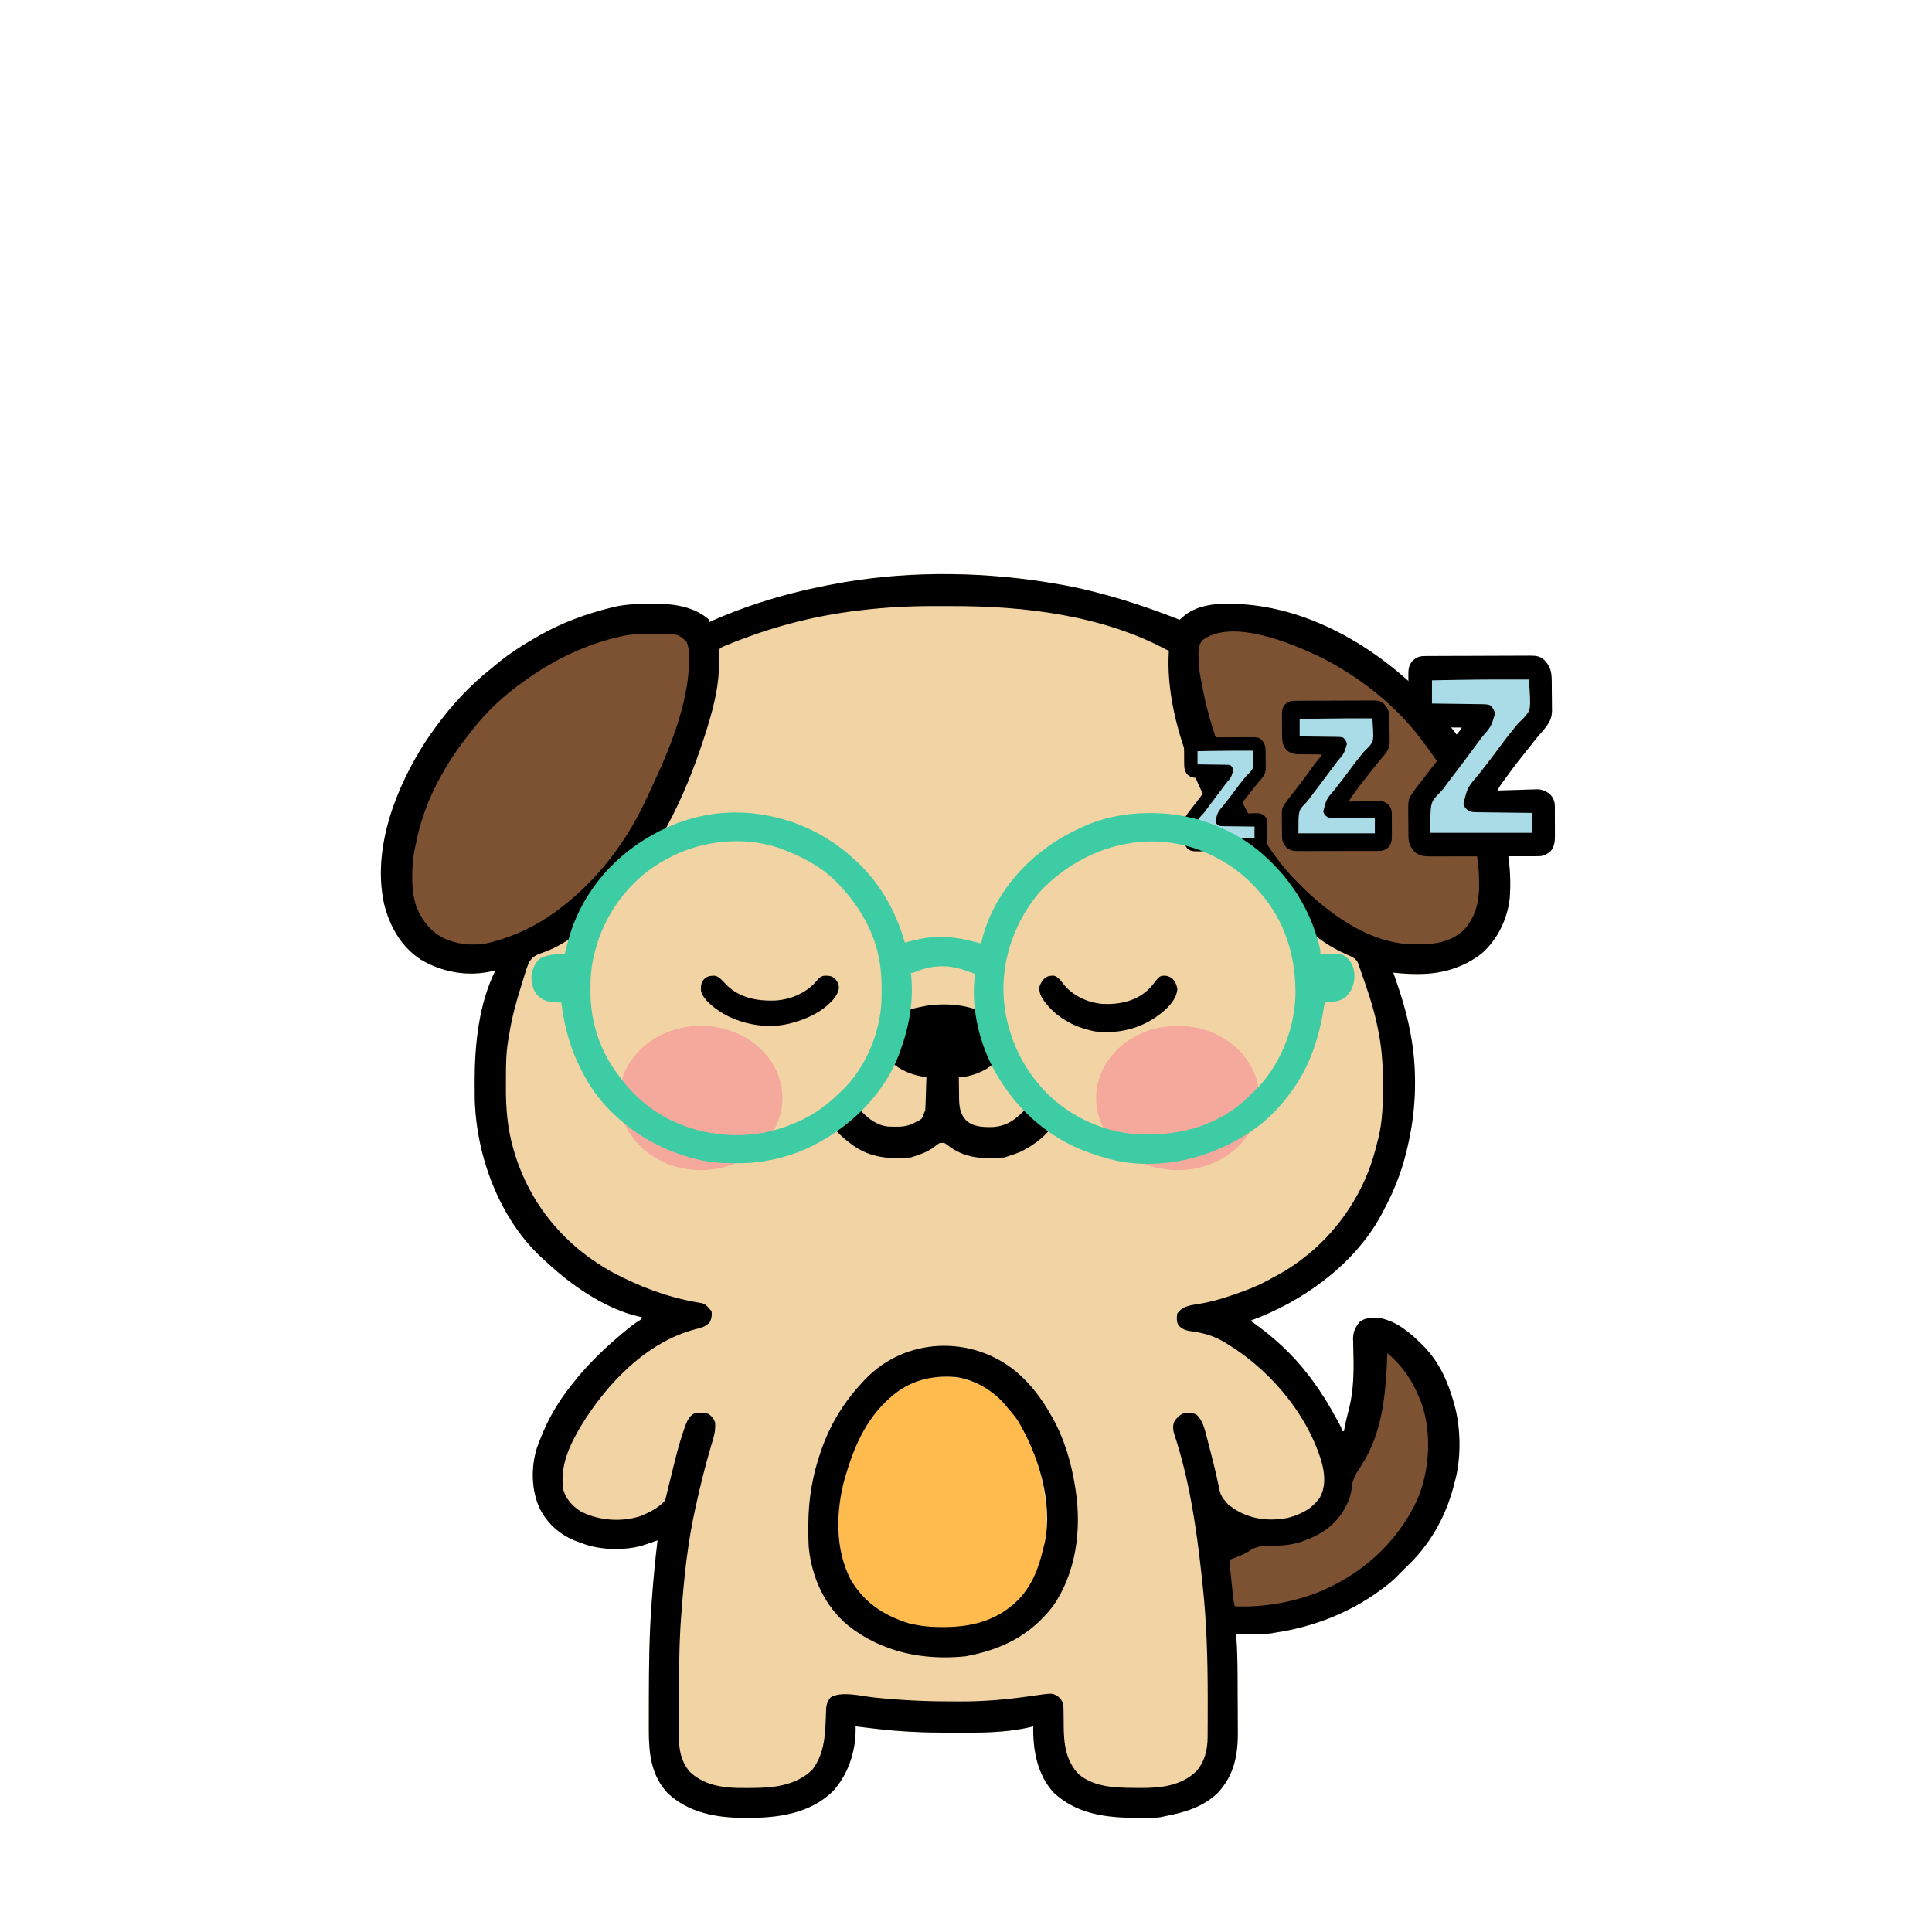 <svg width="350" height="350" viewBox="0 0 350 350" fill="none" xmlns="http://www.w3.org/2000/svg">
<path d="M191.311 105.753C191.501 105.786 191.691 105.819 191.888 105.852C199.34 107.167 206.675 109.508 213.706 112.276C213.849 112.145 213.849 112.145 213.994 112.012C214.791 111.302 215.503 110.77 216.506 110.374C216.814 110.247 216.814 110.247 217.129 110.119C218.886 109.537 220.514 109.371 222.363 109.382C222.721 109.383 222.721 109.383 223.087 109.385C236.622 109.583 249.228 117.081 258.465 126.552C259.237 127.36 259.95 128.207 260.642 129.085C261.139 129.711 261.659 130.315 262.18 130.921C269.363 139.538 274.37 151.435 273.5 162.72C273.088 166.501 271.262 170.279 268.37 172.774C265 175.346 261.134 176.466 256.921 176.446C256.751 176.447 256.581 176.448 256.406 176.448C255.064 176.446 253.743 176.34 252.409 176.201C252.463 176.354 252.517 176.507 252.572 176.664C253.742 180.025 254.804 183.353 255.453 186.855C255.489 187.035 255.524 187.215 255.56 187.4C256.731 193.576 256.578 200.513 255.236 206.642C255.175 206.931 255.175 206.931 255.113 207.226C254.234 211.305 252.856 215.142 250.887 218.818C250.786 219.022 250.684 219.225 250.579 219.435C248.153 224.173 244.408 228.39 240.233 231.647C240.055 231.786 240.055 231.786 239.874 231.928C235.863 235.043 231.302 237.504 226.535 239.257C226.672 239.352 226.81 239.447 226.951 239.546C230.711 242.211 234.173 245.371 236.972 249.041C237.065 249.162 237.158 249.284 237.254 249.409C239.185 251.931 240.805 254.579 242.312 257.372C242.388 257.511 242.463 257.65 242.541 257.794C243.06 258.773 243.06 258.773 243.06 259.261C243.203 259.261 243.347 259.261 243.495 259.261C243.532 259.004 243.532 259.004 243.57 258.742C243.68 258.135 243.807 257.55 243.956 256.952C244.002 256.766 244.049 256.58 244.096 256.388C244.191 256.01 244.288 255.632 244.385 255.255C245.244 251.78 245.282 248.422 245.176 244.87C245.16 244.301 245.151 243.733 245.143 243.164C245.133 242.908 245.133 242.908 245.122 242.648C245.11 241.346 245.5 240.481 246.321 239.474C247.465 238.581 248.849 238.669 250.235 238.822C253.152 239.524 255.329 241.325 257.41 243.388C257.602 243.577 257.793 243.765 257.99 243.96C260.831 246.914 262.394 250.509 263.458 254.423C263.503 254.587 263.548 254.751 263.594 254.921C264.667 259.103 264.701 264.466 263.498 268.61C263.421 268.907 263.343 269.205 263.267 269.502C261.817 274.925 258.936 279.991 254.801 283.83C254.622 284.01 254.442 284.189 254.258 284.374C254.078 284.553 253.899 284.733 253.714 284.918C253.606 285.03 253.498 285.142 253.386 285.258C252.494 286.175 251.562 286.972 250.534 287.731C250.382 287.843 250.23 287.956 250.074 288.071C244.387 292.237 237.838 294.759 230.884 295.789C230.543 295.851 230.543 295.851 230.195 295.913C228.979 296.05 227.771 296.029 226.548 296.02C226.296 296.019 226.044 296.018 225.784 296.017C225.164 296.015 224.545 296.011 223.926 296.007C223.941 296.194 223.956 296.381 223.971 296.574C224.141 298.855 224.186 301.126 224.195 303.412C224.196 303.604 224.197 303.796 224.198 303.993C224.202 305.007 224.205 306.02 224.207 307.034C224.21 308.069 224.217 309.104 224.226 310.139C224.232 310.946 224.233 311.754 224.234 312.561C224.235 312.942 224.238 313.323 224.242 313.705C224.284 317.951 223.565 321.677 220.534 324.864C217.807 327.454 214.467 328.364 210.88 329.056C210.717 329.095 210.555 329.133 210.388 329.173C209.628 329.302 208.88 329.313 208.112 329.318C207.869 329.32 207.869 329.32 207.622 329.323C201.566 329.367 195.605 329.13 190.898 324.765C187.914 321.553 187.101 316.992 187.18 312.749C186.924 312.812 186.668 312.875 186.405 312.939C183.101 313.671 179.694 313.867 176.32 313.88C176.059 313.882 175.799 313.883 175.531 313.885C174.694 313.889 173.856 313.89 173.019 313.891C172.734 313.891 172.448 313.891 172.154 313.892C167.631 313.894 163.187 313.721 158.696 313.184C158.356 313.144 158.015 313.104 157.675 313.065C156.783 312.961 155.891 312.855 155 312.749C155.002 312.982 155.004 313.216 155.007 313.456C154.972 317.515 153.543 321.693 150.739 324.647C146.621 328.551 140.964 329.324 135.539 329.328C135.374 329.328 135.209 329.329 135.039 329.329C129.918 329.321 124.791 328.475 120.925 324.812C117.929 321.565 117.532 317.594 117.543 313.38C117.543 313.018 117.542 312.656 117.542 312.295C117.54 311.335 117.542 310.375 117.545 309.415C117.547 308.82 117.548 308.224 117.549 307.628C117.558 301.934 117.614 296.252 118.036 290.571C118.049 290.398 118.061 290.224 118.074 290.046C118.343 286.369 118.675 282.706 119.123 279.047C118.886 279.128 118.648 279.21 118.403 279.293C118.261 279.342 118.12 279.39 117.973 279.44C117.68 279.541 117.387 279.642 117.094 279.743C116.9 279.808 116.9 279.808 116.703 279.875C116.573 279.919 116.443 279.964 116.309 280.01C112.949 280.944 108.431 280.818 105.207 279.482C105.014 279.416 104.821 279.351 104.622 279.284C101.728 278.263 99.182 276.1 97.815 273.353C96.234 270.028 96.158 265.729 97.297 262.222C97.396 261.962 97.495 261.703 97.597 261.435C97.685 261.199 97.685 261.199 97.774 260.959C99.149 257.311 101.035 254.041 103.468 250.998C103.617 250.808 103.765 250.617 103.918 250.421C106.612 247.037 109.684 244.09 113.008 241.336C113.163 241.207 113.318 241.079 113.478 240.946C114.142 240.402 114.802 239.878 115.524 239.412C116.097 239.094 116.097 239.094 116.297 238.604C116.141 238.578 115.985 238.551 115.824 238.523C110.295 237.3 104.631 233.597 100.424 229.907C100.237 229.744 100.05 229.581 99.857 229.413C99.315 228.932 98.781 228.444 98.25 227.95C98.105 227.817 97.96 227.685 97.811 227.548C90.349 220.419 86.285 209.328 86.01 199.148C85.993 198.185 85.99 197.223 85.992 196.259C85.992 196.056 85.992 195.852 85.992 195.642C86.01 189.056 86.777 181.752 89.77 175.766C89.499 175.836 89.228 175.907 88.949 175.979C84.594 176.94 80.077 176.106 76.268 173.859C72.625 171.511 70.51 167.688 69.542 163.548C67.443 153.584 71.756 142.595 77.088 134.35C77.604 133.576 78.136 132.816 78.681 132.062C78.773 131.935 78.865 131.807 78.96 131.676C81.813 127.768 85.101 124.19 88.9 121.191C89.29 120.865 89.679 120.539 90.069 120.212C92.353 118.349 94.821 116.775 97.38 115.32C97.536 115.231 97.693 115.142 97.854 115.051C101.891 112.783 106.152 111.212 110.643 110.102C110.798 110.063 110.952 110.024 111.111 109.984C113.434 109.424 115.768 109.389 118.145 109.382C118.295 109.381 118.446 109.38 118.601 109.379C122.066 109.369 125.76 109.886 128.473 112.276C128.473 112.42 128.473 112.563 128.473 112.711C128.683 112.616 128.893 112.52 129.109 112.422C136.613 109.103 144.537 106.926 152.608 105.536C152.814 105.5 153.02 105.464 153.232 105.427C165.655 103.346 178.922 103.615 191.311 105.753Z" fill="#F2D3A3"/>
<path d="M191.311 105.753C191.501 105.786 191.691 105.819 191.888 105.852C199.34 107.167 206.675 109.508 213.706 112.276C213.849 112.145 213.849 112.145 213.994 112.012C214.791 111.302 215.503 110.77 216.506 110.374C216.814 110.247 216.814 110.247 217.129 110.119C218.886 109.537 220.514 109.371 222.363 109.382C222.721 109.383 222.721 109.383 223.087 109.385C236.622 109.583 249.228 117.081 258.465 126.552C259.237 127.36 259.95 128.207 260.642 129.085C261.139 129.711 261.659 130.315 262.18 130.921C269.363 139.538 274.37 151.435 273.5 162.72C273.088 166.501 271.262 170.279 268.37 172.774C265 175.346 261.134 176.466 256.921 176.446C256.751 176.447 256.581 176.448 256.406 176.448C255.064 176.446 253.743 176.34 252.409 176.201C252.463 176.354 252.517 176.507 252.572 176.664C253.742 180.025 254.804 183.353 255.453 186.855C255.489 187.035 255.524 187.215 255.56 187.4C256.731 193.576 256.578 200.513 255.236 206.642C255.175 206.931 255.175 206.931 255.113 207.226C254.234 211.305 252.856 215.142 250.887 218.818C250.786 219.022 250.684 219.225 250.579 219.435C248.153 224.173 244.408 228.39 240.233 231.647C240.055 231.786 240.055 231.786 239.874 231.928C235.863 235.043 231.302 237.504 226.535 239.257C226.672 239.352 226.81 239.447 226.951 239.546C230.711 242.211 234.173 245.371 236.972 249.041C237.065 249.162 237.158 249.284 237.254 249.409C239.185 251.931 240.805 254.579 242.312 257.372C242.388 257.511 242.463 257.65 242.541 257.794C243.06 258.773 243.06 258.773 243.06 259.261C243.203 259.261 243.347 259.261 243.495 259.261C243.532 259.004 243.532 259.004 243.57 258.742C243.68 258.135 243.807 257.55 243.956 256.952C244.002 256.766 244.049 256.58 244.096 256.388C244.191 256.01 244.288 255.632 244.385 255.255C245.244 251.78 245.282 248.422 245.176 244.87C245.16 244.301 245.151 243.733 245.143 243.164C245.133 242.908 245.133 242.908 245.122 242.648C245.11 241.346 245.5 240.481 246.321 239.474C247.465 238.581 248.849 238.669 250.235 238.822C253.152 239.524 255.329 241.325 257.41 243.388C257.602 243.577 257.793 243.765 257.99 243.96C260.831 246.914 262.394 250.509 263.458 254.423C263.503 254.587 263.548 254.751 263.594 254.921C264.667 259.103 264.701 264.466 263.498 268.61C263.421 268.907 263.343 269.205 263.267 269.502C261.817 274.925 258.936 279.991 254.801 283.83C254.622 284.01 254.442 284.189 254.258 284.374C254.078 284.553 253.899 284.733 253.714 284.918C253.606 285.03 253.498 285.142 253.386 285.258C252.494 286.175 251.562 286.972 250.534 287.731C250.382 287.843 250.23 287.956 250.074 288.071C244.387 292.237 237.838 294.759 230.884 295.789C230.543 295.851 230.543 295.851 230.195 295.913C228.979 296.05 227.771 296.029 226.548 296.02C226.296 296.019 226.044 296.018 225.784 296.017C225.164 296.015 224.545 296.011 223.926 296.007C223.941 296.194 223.956 296.381 223.971 296.574C224.141 298.855 224.186 301.126 224.195 303.412C224.196 303.604 224.197 303.796 224.198 303.993C224.202 305.007 224.205 306.02 224.207 307.034C224.21 308.069 224.217 309.104 224.226 310.139C224.232 310.946 224.233 311.754 224.234 312.561C224.235 312.942 224.238 313.323 224.242 313.705C224.284 317.951 223.565 321.677 220.534 324.864C217.807 327.454 214.467 328.364 210.88 329.056C210.717 329.095 210.555 329.133 210.388 329.173C209.628 329.302 208.88 329.313 208.112 329.318C207.869 329.32 207.869 329.32 207.622 329.323C201.566 329.367 195.605 329.13 190.898 324.765C187.914 321.553 187.101 316.992 187.18 312.749C186.924 312.812 186.668 312.875 186.405 312.939C183.101 313.671 179.694 313.867 176.32 313.88C176.059 313.882 175.799 313.883 175.531 313.885C174.694 313.889 173.856 313.89 173.019 313.891C172.734 313.891 172.448 313.891 172.154 313.892C167.631 313.894 163.187 313.721 158.696 313.184C158.356 313.144 158.015 313.104 157.675 313.065C156.783 312.961 155.891 312.855 155 312.749C155.002 312.982 155.004 313.216 155.007 313.456C154.972 317.515 153.543 321.693 150.739 324.647C146.621 328.551 140.964 329.324 135.539 329.328C135.374 329.328 135.209 329.329 135.039 329.329C129.918 329.321 124.791 328.475 120.925 324.812C117.929 321.565 117.532 317.594 117.543 313.38C117.543 313.018 117.542 312.656 117.542 312.295C117.54 311.335 117.542 310.375 117.545 309.415C117.547 308.82 117.548 308.224 117.549 307.628C117.558 301.934 117.614 296.252 118.036 290.571C118.049 290.398 118.061 290.224 118.074 290.046C118.343 286.369 118.675 282.706 119.123 279.047C118.886 279.128 118.648 279.21 118.403 279.293C118.261 279.342 118.12 279.39 117.973 279.44C117.68 279.541 117.387 279.642 117.094 279.743C116.9 279.808 116.9 279.808 116.703 279.875C116.573 279.919 116.443 279.964 116.309 280.01C112.949 280.944 108.431 280.818 105.207 279.482C105.014 279.416 104.821 279.351 104.622 279.284C101.728 278.263 99.182 276.1 97.815 273.353C96.234 270.028 96.158 265.729 97.297 262.222C97.396 261.962 97.495 261.703 97.597 261.435C97.685 261.199 97.685 261.199 97.774 260.959C99.149 257.311 101.035 254.041 103.468 250.998C103.617 250.808 103.765 250.617 103.918 250.421C106.612 247.037 109.684 244.09 113.008 241.336C113.163 241.207 113.318 241.079 113.478 240.946C114.142 240.402 114.802 239.878 115.524 239.412C116.097 239.094 116.097 239.094 116.297 238.604C116.141 238.578 115.985 238.551 115.824 238.523C110.295 237.3 104.631 233.597 100.424 229.907C100.237 229.744 100.05 229.581 99.857 229.413C99.315 228.932 98.781 228.444 98.25 227.95C98.105 227.817 97.96 227.685 97.811 227.548C90.349 220.419 86.285 209.328 86.01 199.148C85.993 198.185 85.99 197.223 85.992 196.259C85.992 196.056 85.992 195.852 85.992 195.642C86.01 189.056 86.777 181.752 89.77 175.766C89.499 175.836 89.228 175.907 88.949 175.979C84.594 176.94 80.077 176.106 76.268 173.859C72.625 171.511 70.51 167.688 69.542 163.548C67.443 153.584 71.756 142.595 77.088 134.35C77.604 133.576 78.136 132.816 78.681 132.062C78.773 131.935 78.865 131.807 78.96 131.676C81.813 127.768 85.101 124.19 88.9 121.191C89.29 120.865 89.679 120.539 90.069 120.212C92.353 118.349 94.821 116.775 97.38 115.32C97.536 115.231 97.693 115.142 97.854 115.051C101.891 112.783 106.152 111.212 110.643 110.102C110.798 110.063 110.952 110.024 111.111 109.984C113.434 109.424 115.768 109.389 118.145 109.382C118.295 109.381 118.446 109.38 118.601 109.379C122.066 109.369 125.76 109.886 128.473 112.276C128.473 112.42 128.473 112.563 128.473 112.711C128.683 112.616 128.893 112.52 129.109 112.422C136.613 109.103 144.537 106.926 152.608 105.536C152.814 105.5 153.02 105.464 153.232 105.427C165.655 103.346 178.922 103.615 191.311 105.753ZM156.087 110.537C155.742 110.577 155.742 110.577 155.391 110.619C148.005 111.498 140.848 113.306 133.909 115.972C133.71 116.048 133.512 116.123 133.308 116.201C132.803 116.395 132.302 116.596 131.802 116.801C131.537 116.91 131.271 117.019 130.998 117.132C130.395 117.438 130.395 117.438 130.233 117.996C130.21 118.648 130.225 119.289 130.253 119.941C130.321 123.792 129.377 127.745 128.255 131.41C128.19 131.623 128.125 131.837 128.058 132.057C124.797 142.55 120.049 153.44 112.429 161.553C112.016 161.995 111.628 162.446 111.241 162.911C107.96 166.646 103.069 170.975 98.301 172.586C97.151 172.985 96.487 173.272 95.843 174.334C95.478 175.164 95.208 176.016 94.953 176.885C94.754 177.563 94.54 178.235 94.324 178.907C93.448 181.695 92.705 184.488 92.251 187.377C92.187 187.779 92.118 188.181 92.046 188.583C91.681 190.767 91.653 192.924 91.658 195.134C91.659 195.763 91.654 196.392 91.648 197.021C91.635 200.709 91.928 204.431 92.963 207.987C93.018 208.182 93.073 208.377 93.13 208.578C95.943 218.147 102.306 225.732 111.008 230.507C115.749 233.041 120.717 234.938 126.021 235.883C126.214 235.918 126.407 235.953 126.607 235.989C126.782 236.019 126.957 236.049 127.137 236.079C127.857 236.285 128.234 236.726 128.69 237.3C128.762 237.372 128.834 237.443 128.908 237.517C129.001 238.317 128.928 238.776 128.595 239.515C127.842 240.342 127.145 240.513 126.081 240.779C117.124 243.072 109.865 250.713 105.189 258.431C103.107 261.95 101.426 265.615 102.023 269.804C102.479 271.524 103.729 272.874 105.21 273.806C108.444 275.473 112.448 275.78 115.943 274.685C117.546 274.047 119.278 273.197 120.428 271.872C120.608 271.429 120.608 271.429 120.717 270.929C120.764 270.738 120.812 270.547 120.86 270.351C120.909 270.145 120.958 269.938 121.009 269.725C121.089 269.402 121.089 269.402 121.17 269.072C121.342 268.38 121.51 267.686 121.678 266.993C122.313 264.372 122.952 261.765 123.829 259.212C123.889 259.034 123.949 258.857 124.01 258.674C124.391 257.606 124.792 256.535 125.864 255.999C126.752 255.887 127.651 255.799 128.463 256.219C129.037 256.684 129.326 257.035 129.56 257.739C129.616 258.809 129.491 259.678 129.185 260.702C129.104 260.98 129.023 261.259 128.941 261.537C128.898 261.682 128.855 261.827 128.811 261.976C127.754 265.533 126.878 269.117 126.081 272.741C126.016 273.031 126.016 273.031 125.95 273.327C124.628 279.269 123.965 285.336 123.509 291.398C123.48 291.766 123.45 292.135 123.42 292.503C123.281 294.218 123.191 295.93 123.135 297.649C123.126 297.928 123.117 298.207 123.108 298.494C123.01 301.688 122.989 304.882 122.985 308.077C122.983 308.923 122.978 309.769 122.972 310.616C122.968 311.282 122.967 311.948 122.967 312.614C122.966 312.926 122.964 313.238 122.961 313.55C122.938 316.279 123.122 318.882 124.994 321.011C127.678 323.543 131.346 323.953 134.874 323.911C135.336 323.906 135.797 323.907 136.259 323.908C140.126 323.9 144.302 323.446 147.172 320.577C149.13 318.006 149.468 314.986 149.577 311.866C149.594 311.416 149.611 310.967 149.633 310.518C149.652 310.116 149.667 309.714 149.681 309.312C149.79 308.555 149.977 308.139 150.433 307.531C152.333 306.265 156.198 307.291 158.383 307.517C162.928 307.985 167.429 308.224 171.999 308.223C172.677 308.224 173.355 308.228 174.033 308.232C178.241 308.244 182.378 307.884 186.541 307.286C187.091 307.208 187.642 307.13 188.193 307.053C188.427 307.02 188.662 306.986 188.904 306.951C190.649 306.761 190.649 306.761 191.583 307.245C192.235 307.794 192.373 308.036 192.615 308.835C192.671 309.546 192.671 309.546 192.675 310.349C192.679 310.647 192.684 310.946 192.688 311.245C192.693 311.708 192.697 312.171 192.698 312.634C192.713 315.872 193.066 319.012 195.442 321.446C198.129 323.676 201.835 323.881 205.172 323.89C205.64 323.892 206.108 323.899 206.576 323.906C210.233 323.934 213.961 323.527 216.707 320.902C218.238 319.165 218.757 317.021 218.77 314.751C218.772 314.59 218.773 314.43 218.775 314.264C218.779 313.735 218.78 313.207 218.78 312.678C218.782 312.302 218.784 311.925 218.786 311.549C218.791 310.337 218.79 309.124 218.789 307.911C218.789 307.705 218.789 307.498 218.789 307.286C218.787 300.444 218.588 293.681 217.838 286.874C217.789 286.423 217.741 285.972 217.693 285.521C216.748 276.788 215.433 267.835 212.619 259.478C212.486 258.718 212.451 258.042 212.832 257.353C213.323 256.734 213.814 256.223 214.576 255.999C215.366 255.927 215.937 255.939 216.682 256.216C217.83 257.209 218.218 258.779 218.577 260.208C218.621 260.376 218.666 260.545 218.711 260.719C218.804 261.077 218.896 261.435 218.988 261.793C219.13 262.351 219.276 262.909 219.422 263.466C219.881 265.229 220.312 266.991 220.681 268.776C221.131 270.976 221.131 270.976 222.574 272.649C222.733 272.751 222.892 272.853 223.056 272.959C223.22 273.077 223.383 273.195 223.552 273.316C226.428 275.235 229.928 275.643 233.285 274.982C235.659 274.366 237.761 273.305 239.146 271.219C240.241 269.163 239.983 266.805 239.363 264.642C236.566 255.58 229.343 247.355 221.131 242.764C219.3 241.8 217.443 241.372 215.402 241.111C214.567 240.953 214.119 240.687 213.489 240.126C213.138 239.425 213.145 238.711 213.271 237.952C214.157 236.717 215.272 236.537 216.711 236.285C216.855 236.262 216.998 236.24 217.146 236.217C219.232 235.895 221.185 235.335 223.178 234.65C223.334 234.597 223.491 234.544 223.652 234.49C225.947 233.711 228.125 232.852 230.231 231.647C230.526 231.488 230.821 231.331 231.117 231.174C239.632 226.6 246.043 218.724 248.83 209.478C249.101 208.537 249.351 207.593 249.583 206.642C249.619 206.507 249.655 206.371 249.693 206.232C250.491 203.04 250.541 199.694 250.534 196.423C250.534 196.132 250.534 196.132 250.534 195.836C250.526 192.553 250.279 189.421 249.583 186.203C249.546 186.022 249.508 185.84 249.47 185.653C248.735 182.133 247.515 178.718 246.321 175.332C246.27 175.166 246.219 175.001 246.166 174.831C245.897 174.048 245.659 173.803 244.951 173.349C244.662 173.218 244.371 173.09 244.079 172.967C243.762 172.821 243.446 172.673 243.13 172.524C242.892 172.412 242.892 172.412 242.65 172.297C240.132 171.052 237.867 169.228 235.667 167.504C235.546 167.409 235.426 167.315 235.301 167.217C232.005 164.601 229.001 161.565 226.535 158.154C226.429 158.01 226.323 157.866 226.214 157.717C218.463 147.122 210.886 131.377 211.749 117.929C199.913 111.448 185.453 109.743 172.154 109.799C171.267 109.803 170.381 109.801 169.494 109.797C164.984 109.781 160.567 109.999 156.087 110.537Z" fill="black"/>
<path d="M239.702 119.288C246.272 122.648 252.714 127.701 257.193 133.584C257.308 133.734 257.422 133.884 257.541 134.038C259.242 136.27 260.838 138.519 262.194 140.977C262.294 141.156 262.395 141.335 262.498 141.52C265.685 147.257 267.932 153.112 267.956 159.731C267.958 160.154 267.958 160.154 267.96 160.585C267.919 163.667 267.219 166.286 265.091 168.567C262.27 171.128 258.594 171.187 254.994 171.027C246.412 170.424 238.355 163.703 232.918 157.531C232.2 156.68 231.533 155.796 230.884 154.893C230.785 154.755 230.686 154.618 230.584 154.476C227.012 149.478 224.167 144.116 221.998 138.367C221.766 137.754 221.529 137.142 221.291 136.531C219.667 132.285 218.384 127.849 217.62 123.365C217.576 123.153 217.532 122.941 217.487 122.722C217.23 121.417 217.136 120.139 217.118 118.813C217.114 118.655 217.11 118.498 217.106 118.337C217.107 117.361 217.235 116.744 217.838 115.972C223.277 111.893 234.447 116.717 239.702 119.288Z" fill="#7D5232"/>
<path d="M117.955 114.831C118.365 114.828 118.365 114.828 118.784 114.826C122.798 114.834 122.798 114.834 124.342 116.19C124.789 117.218 124.853 118.196 124.845 119.302C124.843 119.559 124.843 119.559 124.841 119.822C124.691 127.541 121.293 135.784 118.056 142.645C117.819 143.15 117.59 143.659 117.361 144.169C113.747 152.142 108.348 159.436 101.294 164.677C101.081 164.84 100.868 165.002 100.649 165.17C97.314 167.61 93.532 169.451 89.553 170.548C89.356 170.605 89.16 170.662 88.958 170.721C86.513 171.328 83.639 171.242 81.29 170.33C81.017 170.227 81.017 170.227 80.738 170.122C78.167 168.999 76.45 166.805 75.419 164.242C74.844 162.439 74.661 160.748 74.686 158.861C74.689 158.49 74.689 158.49 74.691 158.111C74.725 156.164 74.95 154.39 75.419 152.501C75.478 152.229 75.536 151.958 75.595 151.678C77.119 144.735 80.768 138.207 85.204 132.715C85.414 132.438 85.414 132.438 85.629 132.156C88.268 128.758 91.479 125.835 94.989 123.365C95.121 123.27 95.252 123.176 95.388 123.078C100.451 119.46 106.293 116.665 112.383 115.32C112.558 115.28 112.733 115.24 112.913 115.199C114.596 114.849 116.24 114.82 117.955 114.831Z" fill="#7D5232"/>
<path d="M176.743 250.563C176.941 250.639 177.138 250.715 177.342 250.793C182.269 252.952 185.23 258.213 187.18 262.957C188.143 265.434 188.677 267.957 189.137 270.567C189.175 270.77 189.213 270.974 189.253 271.183C189.84 275.163 189.619 279.61 188.267 283.396C188.181 283.646 188.095 283.896 188.006 284.153C186.442 288.249 183.475 291.424 179.518 293.273C174.29 295.561 167.575 295.315 162.333 293.281C158.278 291.619 155.448 288.915 153.553 284.975C150.63 277.891 151.877 269.658 154.742 262.767C155.932 260.017 157.321 257.357 159.349 255.129C159.442 255.025 159.536 254.921 159.633 254.814C164.149 249.857 170.467 248.029 176.743 250.563Z" fill="#FFBB4D"/>
<path d="M184.062 248.468C186.737 250.727 188.716 253.389 190.441 256.434C190.512 256.559 190.583 256.684 190.657 256.813C192.841 260.716 194.104 265.077 194.79 269.48C194.827 269.719 194.827 269.719 194.866 269.963C195.954 277.126 194.951 284.99 190.709 291.032C186.598 296.33 181.427 298.846 174.93 300.056C167.319 300.843 159.77 299.324 153.705 294.523C149.412 291.012 147.075 285.808 146.52 280.352C146.441 279.134 146.435 277.916 146.438 276.696C146.438 276.531 146.438 276.365 146.439 276.195C146.453 271.612 147.182 267.288 148.694 262.957C148.743 262.815 148.791 262.674 148.842 262.528C150.464 257.911 152.958 253.897 156.304 250.346C156.426 250.212 156.548 250.079 156.674 249.942C163.962 242.247 175.979 241.828 184.062 248.468ZM161.305 253.172C161.1 253.358 160.894 253.543 160.683 253.734C156.84 257.323 154.731 262.116 153.26 267.088C153.194 267.307 153.127 267.526 153.059 267.752C151.427 273.66 151.216 280.535 154.083 286.107C156.571 290.341 160.032 292.629 164.647 294.073C166.684 294.575 168.654 294.775 170.75 294.756C170.989 294.755 171.227 294.753 171.473 294.751C176.491 294.685 180.989 293.368 184.57 289.701C187.084 287.048 188.242 283.841 189.04 280.339C189.103 280.064 189.174 279.791 189.254 279.521C190.804 272.152 188.111 263.561 184.353 257.304C183.818 256.533 183.237 255.83 182.614 255.129C182.41 254.88 182.41 254.88 182.202 254.625C179.969 251.946 176.733 250.011 173.264 249.476C168.788 249.072 164.688 250.115 161.305 253.172Z" fill="black"/>
<path d="M251.322 245.127C254.03 247.407 255.86 250.096 257.193 253.39C257.254 253.537 257.316 253.684 257.38 253.836C259.436 259.266 259.043 266.363 256.758 271.654C253.096 279.608 246.333 285.588 238.172 288.702C233.498 290.392 228.674 291.186 223.708 291.006C223.379 289.848 223.317 288.642 223.195 287.448C223.151 287.013 223.105 286.579 223.059 286.144C223.031 285.868 223.003 285.591 222.973 285.307C222.934 284.929 222.934 284.929 222.895 284.544C222.841 283.867 222.828 283.204 222.838 282.526C223.014 282.463 223.191 282.399 223.372 282.334C224.576 281.888 225.644 281.468 226.698 280.732C228.171 279.877 229.777 280.026 231.431 280.001C233.474 279.957 235.085 279.623 236.971 278.83C237.234 278.722 237.497 278.614 237.767 278.503C240.961 277.058 243.127 274.839 244.418 271.573C244.709 270.743 244.847 269.986 244.935 269.113C245.136 267.711 245.785 266.753 246.547 265.595C250.542 259.522 251.089 252.202 251.322 245.127Z" fill="#7D5232"/>
<path d="M179.868 184.409C180.939 185.27 181.745 186.423 182.179 187.725C182.314 189.451 181.865 190.645 180.793 191.979C179.165 193.707 176.888 194.711 174.569 195.118C174.281 195.118 173.994 195.118 173.699 195.118C173.704 196.096 173.721 197.075 173.74 198.053C173.741 198.329 173.742 198.605 173.743 198.889C173.781 200.509 173.883 201.718 175.003 202.945C176.306 204.162 178.072 204.197 179.763 204.175C182.405 204.044 184.036 202.763 185.793 200.92C186.135 200.533 186.466 200.137 186.786 199.732C187.205 199.218 187.388 199.059 188.039 198.98C189.248 198.941 189.921 199.086 190.876 199.901C191.471 200.794 191.464 201.463 191.311 202.511C190.382 205.297 187.495 207.321 185.005 208.599C184.219 208.933 183.429 209.217 182.614 209.468C182.398 209.54 182.183 209.612 181.961 209.686C177.974 209.98 174.77 209.917 171.551 207.371C171.059 206.999 171.059 206.999 170.22 207.077C169.725 207.379 169.725 207.379 169.228 207.783C168.102 208.608 166.979 209.058 165.654 209.468C165.331 209.576 165.331 209.576 165.001 209.686C160.68 210.05 157.117 209.677 153.695 206.859C153.441 206.658 153.441 206.658 153.182 206.452C151.674 205.195 150.122 203.605 149.931 201.573C150.011 200.623 150.272 200.199 150.868 199.466C151.84 198.819 152.774 198.875 153.912 199.032C154.483 199.439 154.483 199.439 155 200.119C156.541 201.982 158.317 203.791 160.854 204.08C161.318 204.106 161.778 204.115 162.243 204.114C162.406 204.114 162.569 204.114 162.738 204.114C164.018 204.088 164.987 203.832 166.089 203.163C166.243 203.093 166.398 203.023 166.557 202.95C167.128 202.634 167.197 202.246 167.393 201.641C167.465 201.497 167.537 201.354 167.611 201.206C167.644 200.748 167.665 200.29 167.679 199.832C167.689 199.558 167.698 199.285 167.707 199.004C167.716 198.717 167.724 198.43 167.733 198.135C167.742 197.843 167.752 197.552 167.761 197.261C167.785 196.546 167.807 195.832 167.828 195.118C167.493 195.078 167.493 195.078 167.152 195.037C164.699 194.641 162.267 193.488 160.657 191.557C159.756 190.256 159.366 189.114 159.566 187.508C160.064 185.771 161.43 184.646 162.904 183.701C164.323 182.929 165.814 182.586 167.393 182.289C167.592 182.249 167.79 182.209 167.995 182.167C172.021 181.622 176.446 182.07 179.868 184.409Z" fill="black"/>
<path d="M129.113 176.772C129.27 176.767 129.27 176.767 129.431 176.762C130.085 176.845 130.489 177.26 130.932 177.715C131.029 177.814 131.127 177.912 131.227 178.014C131.422 178.215 131.617 178.417 131.811 178.619C134.071 180.752 137.144 181.338 140.161 181.267C142.957 181.154 145.746 180.07 147.65 178.018C147.78 177.876 147.907 177.732 148.034 177.587C148.447 177.116 148.72 176.843 149.347 176.761C150.103 176.751 150.695 176.773 151.269 177.297C151.705 177.776 151.931 178.242 151.976 178.89C151.898 180.188 150.818 181.281 149.901 182.121C148.112 183.649 146.057 184.572 143.806 185.213C143.675 185.252 143.675 185.252 143.541 185.292C139.598 186.438 135.029 185.762 131.445 183.86C129.897 183.003 127.579 181.403 127.014 179.647C126.907 178.76 126.966 178.139 127.512 177.421C128.026 176.947 128.417 176.785 129.113 176.772Z" fill="black"/>
<path d="M190.475 176.762C190.591 176.757 190.706 176.751 190.825 176.746C191.615 176.877 192.085 177.525 192.579 178.182C194.326 180.412 197.001 181.601 199.6 181.856C202.656 182.036 205.885 181.43 208.245 179.059C208.638 178.634 209.005 178.195 209.358 177.726C209.731 177.233 210.022 176.865 210.614 176.763C211.324 176.717 211.902 176.866 212.467 177.367C212.922 177.927 213.178 178.428 213.294 179.182C213.177 180.644 212.203 181.855 211.263 182.764C207.636 186.125 203.099 187.387 198.466 186.861C197.758 186.746 197.071 186.565 196.383 186.344C196.259 186.306 196.259 186.306 196.133 186.267C193.283 185.366 190.336 183.41 188.665 180.584C188.353 179.95 188.198 179.351 188.341 178.629C188.763 177.555 189.41 176.793 190.475 176.762Z" fill="black"/>
<path d="M216.163 133.587C216.317 133.586 216.317 133.586 216.475 133.584C216.587 133.584 216.7 133.584 216.816 133.584C216.936 133.583 217.056 133.582 217.176 133.581C217.502 133.579 217.828 133.578 218.154 133.577C218.357 133.576 218.561 133.576 218.765 133.575C219.403 133.573 220.041 133.571 220.679 133.57C221.414 133.569 222.15 133.566 222.885 133.562C223.454 133.558 224.023 133.556 224.592 133.556C224.932 133.556 225.272 133.555 225.611 133.552C225.931 133.549 226.251 133.548 226.57 133.55C226.743 133.55 226.915 133.548 227.088 133.545C227.677 133.551 228.056 133.594 228.505 133.993C229.185 134.693 229.27 135.289 229.275 136.237C229.276 136.341 229.277 136.446 229.278 136.554C229.28 136.776 229.281 136.997 229.281 137.219C229.282 137.556 229.288 137.892 229.294 138.229C229.295 138.445 229.296 138.661 229.296 138.877C229.299 138.976 229.301 139.076 229.303 139.179C229.297 139.92 229.083 140.369 228.632 140.95C228.572 141.028 228.572 141.028 228.511 141.107C228.405 141.237 228.294 141.363 228.184 141.489C228.102 141.583 228.02 141.677 227.939 141.771C227.898 141.819 227.857 141.866 227.815 141.915C227.572 142.202 227.343 142.5 227.112 142.796C226.869 143.108 226.624 143.417 226.376 143.724C225.631 144.649 224.919 145.598 224.226 146.561C224.191 146.61 224.155 146.659 224.119 146.709C223.951 146.944 223.807 147.176 223.682 147.436C223.758 147.433 223.834 147.431 223.912 147.428C224.591 147.405 225.27 147.384 225.95 147.366C226.319 147.356 226.688 147.344 227.057 147.33C227.212 147.326 227.367 147.322 227.522 147.319C227.59 147.315 227.658 147.312 227.728 147.309C228.256 147.301 228.629 147.476 229.058 147.777C229.423 148.152 229.591 148.53 229.594 149.052C229.595 149.134 229.595 149.215 229.596 149.299C229.596 149.43 229.596 149.43 229.596 149.563C229.596 149.654 229.597 149.744 229.597 149.838C229.598 150.029 229.598 150.221 229.597 150.412C229.597 150.704 229.599 150.995 229.601 151.287C229.601 151.473 229.601 151.66 229.601 151.846C229.602 151.933 229.603 152.019 229.604 152.108C229.6 152.684 229.554 153.208 229.171 153.668C229.121 153.706 229.072 153.744 229.021 153.783C228.972 153.823 228.923 153.862 228.872 153.903C228.527 154.136 228.287 154.199 227.866 154.201C227.71 154.202 227.71 154.202 227.55 154.203C227.435 154.203 227.319 154.203 227.204 154.203C227.082 154.203 226.96 154.204 226.839 154.204C226.508 154.206 226.178 154.206 225.847 154.206C225.641 154.207 225.434 154.207 225.228 154.207C224.506 154.209 223.785 154.21 223.064 154.209C222.393 154.209 221.721 154.211 221.05 154.214C220.472 154.216 219.895 154.217 219.318 154.217C218.974 154.217 218.63 154.217 218.285 154.219C217.961 154.221 217.637 154.221 217.313 154.22C217.194 154.219 217.075 154.22 216.957 154.221C216.213 154.227 215.62 154.212 215.061 153.669C215.003 153.585 215.003 153.585 214.945 153.5C214.906 153.445 214.866 153.39 214.826 153.333C214.629 152.996 214.53 152.702 214.523 152.311C214.521 152.19 214.521 152.19 214.518 152.067C214.517 151.981 214.517 151.895 214.516 151.807C214.514 151.672 214.514 151.672 214.513 151.535C214.511 151.345 214.51 151.155 214.51 150.965C214.508 150.677 214.503 150.389 214.497 150.101C214.479 148.314 214.479 148.314 215.063 147.521C215.111 147.45 215.16 147.379 215.211 147.306C215.365 147.09 215.527 146.881 215.692 146.673C215.813 146.517 215.934 146.361 216.056 146.205C216.117 146.127 216.179 146.048 216.242 145.967C216.54 145.586 216.834 145.202 217.127 144.817C217.183 144.743 217.24 144.669 217.298 144.592C217.71 144.052 218.109 143.502 218.504 142.949C218.857 142.457 219.229 141.982 219.612 141.513C219.834 141.246 219.834 141.246 220.012 140.95C219.965 140.95 219.918 140.95 219.869 140.95C219.373 140.948 218.878 140.944 218.382 140.937C218.197 140.935 218.013 140.934 217.828 140.934C217.562 140.933 217.295 140.929 217.029 140.925C216.947 140.926 216.866 140.926 216.782 140.926C216.129 140.912 215.532 140.748 215.067 140.266C214.554 139.632 214.523 139.014 214.522 138.225C214.521 138.127 214.521 138.029 214.52 137.927C214.519 137.72 214.519 137.513 214.519 137.305C214.519 136.989 214.515 136.672 214.512 136.356C214.512 136.154 214.511 135.952 214.511 135.75C214.51 135.656 214.509 135.562 214.507 135.465C214.511 134.912 214.561 134.572 214.892 134.123C215.3 133.746 215.607 133.59 216.163 133.587Z" fill="black"/>
<path d="M226.925 136C227.136 139.105 227.136 139.105 226.44 139.905C226.289 140.066 226.135 140.22 225.974 140.37C225.701 140.634 225.474 140.935 225.239 141.233C225.147 141.346 225.054 141.46 224.961 141.573C224.606 142.01 224.272 142.46 223.938 142.913C223.224 143.871 222.507 144.827 221.763 145.762C220.591 147.127 220.591 147.127 220.183 148.801C220.281 149.184 220.457 149.349 220.78 149.569C221.08 149.669 221.321 149.668 221.637 149.672C221.698 149.673 221.759 149.674 221.822 149.675C222.023 149.677 222.223 149.68 222.424 149.682C222.564 149.683 222.703 149.685 222.842 149.687C223.209 149.692 223.575 149.696 223.942 149.7C224.316 149.704 224.69 149.709 225.064 149.714C225.798 149.723 226.532 149.732 227.266 149.74C227.266 150.416 227.266 151.092 227.266 151.788C223.802 151.788 220.338 151.788 216.77 151.788C216.77 148.675 216.77 148.675 217.636 147.763C217.691 147.708 217.747 147.654 217.805 147.598C218.055 147.344 218.258 147.059 218.466 146.769C218.549 146.657 218.633 146.545 218.716 146.433C218.76 146.375 218.803 146.317 218.848 146.257C219.116 145.9 219.389 145.546 219.66 145.19C220.153 144.545 220.64 143.895 221.12 143.24C221.443 142.8 221.769 142.362 222.098 141.926C223.04 140.839 223.04 140.839 223.426 139.542C223.364 139.132 223.212 138.929 222.914 138.646C222.628 138.55 222.406 138.547 222.104 138.543C222.048 138.542 221.992 138.541 221.935 138.54C221.751 138.538 221.566 138.536 221.382 138.534C221.254 138.532 221.127 138.53 220.999 138.528C220.662 138.523 220.326 138.519 219.99 138.515C219.647 138.511 219.303 138.506 218.96 138.501C218.287 138.492 217.614 138.484 216.94 138.475C216.94 137.687 216.94 136.898 216.94 136.086C217.724 136.071 218.508 136.057 219.292 136.043C219.351 136.042 219.41 136.041 219.471 136.04C221.956 135.997 224.44 135.99 226.925 136Z" fill="#AADCE7"/>
<path d="M234.419 126.954C234.623 126.952 234.623 126.952 234.831 126.95C234.979 126.95 235.128 126.95 235.281 126.95C235.439 126.949 235.597 126.948 235.756 126.946C236.186 126.943 236.616 126.942 237.046 126.941C237.314 126.94 237.583 126.939 237.852 126.938C238.694 126.935 239.535 126.933 240.377 126.932C241.347 126.931 242.318 126.927 243.288 126.921C244.039 126.916 244.79 126.914 245.541 126.913C245.989 126.913 246.437 126.912 246.885 126.908C247.307 126.904 247.729 126.903 248.15 126.905C248.378 126.906 248.606 126.903 248.833 126.899C249.611 126.907 250.11 126.964 250.703 127.49C251.601 128.414 251.712 129.2 251.719 130.45C251.72 130.588 251.722 130.727 251.723 130.869C251.725 131.162 251.727 131.454 251.727 131.746C251.729 132.191 251.736 132.635 251.744 133.079C251.745 133.364 251.746 133.649 251.747 133.933C251.75 134.065 251.753 134.196 251.756 134.332C251.748 135.31 251.466 135.903 250.87 136.669C250.791 136.772 250.791 136.772 250.71 136.876C250.571 137.048 250.425 137.214 250.279 137.38C250.171 137.504 250.064 137.628 249.957 137.752C249.903 137.815 249.849 137.878 249.793 137.942C249.473 138.321 249.17 138.713 248.865 139.105C248.545 139.516 248.221 139.924 247.894 140.329C246.911 141.549 245.972 142.801 245.057 144.072C245.011 144.137 244.964 144.201 244.916 144.268C244.695 144.578 244.505 144.884 244.34 145.226C244.44 145.223 244.54 145.22 244.643 145.216C245.539 145.186 246.435 145.158 247.331 145.134C247.819 145.121 248.306 145.105 248.793 145.087C248.997 145.081 249.202 145.076 249.406 145.072C249.496 145.067 249.586 145.063 249.678 145.059C250.374 145.048 250.867 145.28 251.433 145.677C251.915 146.171 252.136 146.669 252.14 147.359C252.141 147.466 252.142 147.574 252.143 147.685C252.143 147.857 252.143 147.857 252.142 148.033C252.143 148.152 252.143 148.272 252.144 148.395C252.145 148.648 252.145 148.9 252.144 149.153C252.144 149.538 252.146 149.922 252.149 150.307C252.15 150.553 252.15 150.799 252.15 151.045C252.151 151.159 252.152 151.273 252.153 151.391C252.148 152.15 252.086 152.841 251.581 153.448C251.516 153.499 251.451 153.549 251.384 153.601C251.319 153.653 251.254 153.705 251.187 153.758C250.732 154.066 250.415 154.15 249.86 154.152C249.654 154.153 249.654 154.153 249.443 154.154C249.291 154.154 249.139 154.154 248.986 154.154C248.826 154.155 248.665 154.156 248.505 154.156C248.069 154.158 247.633 154.159 247.197 154.159C246.924 154.159 246.652 154.16 246.379 154.16C245.427 154.162 244.476 154.163 243.524 154.163C242.638 154.163 241.752 154.165 240.866 154.169C240.105 154.172 239.344 154.173 238.582 154.173C238.128 154.173 237.674 154.174 237.219 154.176C236.792 154.178 236.364 154.178 235.936 154.176C235.78 154.176 235.623 154.177 235.467 154.178C234.485 154.186 233.703 154.167 232.965 153.45C232.889 153.34 232.889 153.34 232.813 153.228C232.761 153.155 232.709 153.082 232.655 153.006C232.395 152.562 232.264 152.174 232.256 151.658C232.252 151.499 232.252 151.499 232.249 151.337C232.248 151.223 232.247 151.11 232.246 150.993C232.244 150.815 232.244 150.815 232.242 150.634C232.24 150.383 232.239 150.133 232.238 149.882C232.236 149.502 232.229 149.122 232.221 148.743C232.198 146.385 232.198 146.385 232.967 145.339C233.032 145.245 233.096 145.151 233.163 145.055C233.367 144.77 233.58 144.495 233.798 144.22C233.958 144.014 234.118 143.808 234.278 143.603C234.359 143.499 234.44 143.395 234.524 143.288C234.917 142.785 235.304 142.278 235.691 141.771C235.766 141.673 235.84 141.575 235.917 141.475C236.461 140.761 236.987 140.036 237.507 139.306C237.974 138.657 238.464 138.03 238.97 137.411C239.262 137.059 239.262 137.059 239.498 136.669C239.436 136.669 239.373 136.669 239.309 136.669C238.655 136.666 238.001 136.66 237.347 136.652C237.103 136.649 236.86 136.648 236.616 136.647C236.265 136.646 235.913 136.641 235.561 136.636C235.454 136.637 235.347 136.637 235.236 136.638C234.375 136.619 233.587 136.402 232.973 135.766C232.297 134.93 232.256 134.115 232.254 133.074C232.253 132.944 232.253 132.814 232.252 132.681C232.251 132.407 232.25 132.134 232.25 131.86C232.25 131.442 232.246 131.025 232.241 130.607C232.241 130.341 232.24 130.075 232.24 129.808C232.238 129.684 232.237 129.56 232.235 129.432C232.239 128.702 232.306 128.254 232.742 127.662C233.28 127.164 233.686 126.959 234.419 126.954Z" fill="black"/>
<path d="M248.618 130.139C248.896 134.234 248.896 134.234 247.978 135.29C247.779 135.503 247.576 135.706 247.363 135.904C247.003 136.253 246.704 136.649 246.394 137.042C246.272 137.192 246.15 137.342 246.027 137.491C245.559 138.067 245.118 138.662 244.677 139.259C243.735 140.523 242.79 141.785 241.807 143.018C240.261 144.818 240.261 144.818 239.723 147.028C239.852 147.533 240.085 147.75 240.511 148.041C240.907 148.173 241.225 148.172 241.642 148.177C241.722 148.178 241.802 148.179 241.885 148.18C242.15 148.184 242.415 148.187 242.68 148.189C242.864 148.192 243.048 148.194 243.231 148.197C243.715 148.203 244.199 148.208 244.682 148.214C245.176 148.219 245.67 148.226 246.163 148.232C247.132 148.244 248.1 148.255 249.068 148.266C249.068 149.158 249.068 150.05 249.068 150.969C244.498 150.969 239.928 150.969 235.219 150.969C235.219 146.862 235.219 146.862 236.362 145.657C236.435 145.586 236.509 145.514 236.585 145.44C236.916 145.105 237.183 144.729 237.457 144.347C237.567 144.199 237.677 144.051 237.788 143.903C237.845 143.827 237.902 143.75 237.961 143.672C238.316 143.2 238.675 142.732 239.033 142.264C239.684 141.412 240.325 140.555 240.959 139.69C241.385 139.109 241.816 138.532 242.249 137.957C243.492 136.523 243.492 136.523 244.002 134.811C243.919 134.271 243.719 134.003 243.326 133.629C242.948 133.503 242.656 133.499 242.257 133.493C242.184 133.492 242.11 133.491 242.034 133.49C241.791 133.486 241.548 133.484 241.305 133.481C241.136 133.479 240.968 133.476 240.799 133.474C240.355 133.468 239.912 133.462 239.468 133.457C239.015 133.451 238.562 133.445 238.11 133.438C237.221 133.426 236.333 133.415 235.444 133.404C235.444 132.363 235.444 131.323 235.444 130.251C236.479 130.232 237.513 130.213 238.548 130.195C238.625 130.194 238.703 130.192 238.783 130.191C242.062 130.135 245.339 130.125 248.618 130.139Z" fill="#AADCE7"/>
<path d="M258.047 118.85C258.318 118.847 258.318 118.847 258.595 118.845C258.793 118.844 258.991 118.844 259.195 118.844C259.406 118.842 259.618 118.841 259.829 118.839C260.402 118.835 260.975 118.833 261.548 118.832C261.907 118.831 262.265 118.83 262.624 118.828C263.746 118.824 264.868 118.821 265.99 118.82C267.284 118.819 268.578 118.814 269.872 118.805C270.873 118.798 271.874 118.795 272.875 118.795C273.473 118.795 274.07 118.793 274.668 118.788C275.23 118.783 275.792 118.782 276.355 118.785C276.658 118.785 276.962 118.781 277.265 118.777C278.302 118.786 278.968 118.863 279.759 119.564C280.955 120.796 281.104 121.845 281.113 123.511C281.115 123.695 281.117 123.88 281.118 124.07C281.121 124.46 281.123 124.849 281.124 125.239C281.126 125.831 281.136 126.423 281.146 127.016C281.148 127.396 281.15 127.776 281.15 128.155C281.154 128.331 281.158 128.506 281.163 128.687C281.152 129.99 280.776 130.781 279.981 131.803C279.876 131.94 279.876 131.94 279.768 132.079C279.583 132.308 279.388 132.53 279.193 132.751C279.049 132.916 278.906 133.081 278.763 133.247C278.691 133.331 278.619 133.414 278.545 133.5C278.118 134.005 277.714 134.529 277.308 135.051C276.881 135.599 276.449 136.143 276.013 136.683C274.702 138.309 273.451 139.979 272.231 141.674C272.169 141.76 272.106 141.846 272.042 141.934C271.747 142.348 271.494 142.756 271.274 143.213C271.407 143.208 271.541 143.203 271.678 143.199C272.873 143.159 274.068 143.122 275.263 143.09C275.912 143.072 276.562 143.05 277.211 143.026C277.484 143.019 277.757 143.013 278.029 143.006C278.149 143 278.269 142.995 278.392 142.989C279.32 142.975 279.976 143.284 280.732 143.813C281.374 144.472 281.669 145.137 281.674 146.056C281.675 146.199 281.677 146.342 281.678 146.49C281.678 146.72 281.678 146.72 281.678 146.955C281.678 147.114 281.679 147.273 281.68 147.438C281.68 147.774 281.68 148.111 281.68 148.448C281.679 148.961 281.683 149.474 281.687 149.987C281.687 150.315 281.687 150.643 281.687 150.971C281.688 151.123 281.69 151.275 281.691 151.432C281.685 152.444 281.603 153.366 280.929 154.175C280.842 154.242 280.756 154.309 280.666 154.378C280.579 154.448 280.493 154.517 280.404 154.588C279.797 154.998 279.374 155.11 278.634 155.113C278.359 155.115 278.359 155.115 278.078 155.117C277.875 155.117 277.672 155.116 277.469 155.116C277.255 155.117 277.041 155.118 276.827 155.119C276.246 155.122 275.665 155.123 275.083 155.123C274.72 155.123 274.356 155.124 273.993 155.124C272.724 155.127 271.455 155.129 270.187 155.128C269.005 155.128 267.824 155.131 266.643 155.136C265.628 155.14 264.613 155.142 263.597 155.141C262.992 155.141 262.386 155.142 261.78 155.145C261.21 155.148 260.639 155.148 260.069 155.146C259.86 155.146 259.652 155.146 259.443 155.148C258.135 155.159 257.092 155.133 256.107 154.177C256.007 154.031 256.007 154.031 255.904 153.881C255.835 153.784 255.766 153.686 255.694 153.586C255.348 152.993 255.173 152.476 255.162 151.789C255.157 151.576 255.157 151.576 255.153 151.36C255.152 151.209 255.15 151.057 255.149 150.901C255.147 150.664 255.147 150.664 255.144 150.423C255.141 150.088 255.139 149.754 255.138 149.42C255.135 148.913 255.126 148.407 255.116 147.901C255.084 144.758 255.084 144.758 256.111 143.363C256.197 143.238 256.283 143.113 256.371 142.984C256.643 142.603 256.927 142.237 257.218 141.871C257.431 141.596 257.645 141.322 257.858 141.047C257.966 140.909 258.075 140.771 258.186 140.628C258.71 139.958 259.226 139.282 259.742 138.606C259.842 138.475 259.941 138.345 260.044 138.21C260.769 137.259 261.47 136.293 262.164 135.319C262.786 134.453 263.44 133.618 264.114 132.793C264.504 132.323 264.504 132.323 264.818 131.803C264.735 131.803 264.652 131.803 264.566 131.802C263.694 131.799 262.822 131.791 261.95 131.78C261.625 131.777 261.301 131.774 260.976 131.774C260.507 131.772 260.039 131.766 259.57 131.759C259.426 131.76 259.283 131.76 259.135 131.761C257.988 131.736 256.937 131.447 256.118 130.599C255.217 129.484 255.162 128.397 255.16 127.009C255.159 126.836 255.158 126.663 255.157 126.485C255.155 126.12 255.154 125.755 255.154 125.391C255.154 124.834 255.148 124.277 255.143 123.72C255.142 123.365 255.141 123.01 255.141 122.655C255.139 122.489 255.137 122.324 255.134 122.153C255.14 121.18 255.229 120.583 255.811 119.793C256.528 119.129 257.069 118.855 258.047 118.85Z" fill="black"/>
<path d="M276.978 123.096C277.35 128.557 277.35 128.557 276.125 129.964C275.86 130.248 275.589 130.519 275.305 130.783C274.825 131.248 274.426 131.777 274.013 132.3C273.85 132.5 273.687 132.7 273.524 132.899C272.9 133.667 272.312 134.46 271.724 135.256C270.468 136.941 269.207 138.624 267.897 140.268C265.835 142.669 265.835 142.669 265.118 145.615C265.291 146.288 265.6 146.577 266.169 146.966C266.696 147.142 267.12 147.14 267.677 147.147C267.784 147.148 267.891 147.15 268.001 147.151C268.354 147.156 268.708 147.16 269.061 147.164C269.306 147.167 269.551 147.17 269.796 147.173C270.441 147.181 271.086 147.189 271.731 147.196C272.389 147.203 273.047 147.212 273.705 147.22C274.996 147.236 276.288 147.251 277.579 147.266C277.579 148.455 277.579 149.644 277.579 150.869C271.485 150.869 265.392 150.869 259.113 150.869C259.113 145.393 259.113 145.393 260.637 143.787C260.735 143.692 260.833 143.596 260.934 143.498C261.375 143.05 261.731 142.549 262.097 142.04C262.244 141.842 262.391 141.645 262.538 141.449C262.614 141.347 262.691 141.245 262.769 141.14C263.242 140.511 263.721 139.887 264.199 139.262C265.066 138.127 265.921 136.984 266.766 135.831C267.334 135.057 267.909 134.287 268.487 133.52C270.143 131.609 270.143 131.609 270.823 129.326C270.714 128.605 270.446 128.248 269.922 127.75C269.419 127.582 269.029 127.576 268.498 127.569C268.399 127.567 268.301 127.566 268.2 127.564C267.876 127.559 267.552 127.556 267.228 127.552C267.003 127.549 266.778 127.546 266.553 127.543C265.962 127.534 265.37 127.527 264.778 127.52C264.175 127.512 263.571 127.504 262.967 127.495C261.783 127.479 260.598 127.464 259.414 127.449C259.414 126.062 259.414 124.675 259.414 123.246C260.793 123.22 262.172 123.195 263.551 123.171C263.655 123.169 263.758 123.167 263.865 123.165C268.236 123.091 272.606 123.078 276.978 123.096Z" fill="#AADCE7"/>
<ellipse cx="126.97" cy="198.911" rx="14.777" ry="13.072" fill="#F4A99C"/>
<ellipse cx="213.356" cy="198.911" rx="14.777" ry="13.072" fill="#F4A99C"/>
<path d="M139.4 147.821C139.547 147.851 139.694 147.882 139.845 147.913C145.634 149.139 150.816 151.95 155.115 155.993C155.203 156.075 155.291 156.158 155.381 156.242C159.594 160.232 162.335 165.207 163.916 170.765C164.089 170.723 164.262 170.682 164.44 170.639C164.674 170.582 164.909 170.526 165.144 170.47C165.257 170.443 165.37 170.416 165.486 170.387C165.852 170.3 166.22 170.217 166.588 170.136C166.72 170.107 166.852 170.078 166.988 170.048C170.168 169.402 173.388 169.771 176.488 170.608C176.731 170.669 176.974 170.73 177.217 170.791C177.391 170.834 177.566 170.878 177.745 170.922C177.78 170.762 177.78 170.762 177.815 170.598C179.275 164.291 183.241 158.575 188.275 154.578C188.505 154.391 188.505 154.391 188.741 154.2C190.865 152.509 193.204 151.167 195.661 150.021C195.837 149.937 196.014 149.854 196.196 149.767C200.028 148.035 204.156 147.279 208.341 147.3C208.526 147.301 208.526 147.301 208.715 147.301C212.988 147.32 217.034 148.158 220.962 149.864C221.13 149.936 221.13 149.936 221.302 150.01C224.387 151.351 227.17 153.198 229.606 155.521C229.703 155.614 229.801 155.706 229.901 155.801C234.573 160.255 237.819 165.834 239.192 172.179C239.192 172.387 239.192 172.594 239.192 172.808C239.387 172.801 239.583 172.793 239.784 172.786C243.007 172.701 243.007 172.701 244.203 173.679C245.172 174.704 245.405 175.823 245.366 177.203C245.236 178.574 244.778 179.637 243.798 180.617C242.927 181.292 241.951 181.462 240.873 181.542C240.705 181.555 240.536 181.568 240.363 181.581C240.236 181.59 240.109 181.599 239.978 181.609C239.964 181.704 239.949 181.799 239.935 181.897C239.085 187.537 237.445 192.992 234.006 197.638C233.894 197.796 233.782 197.954 233.666 198.118C231.829 200.634 229.369 203.135 226.777 204.867C226.684 204.929 226.592 204.991 226.497 205.055C219.49 209.714 210.932 211.913 202.571 210.342C201.077 210.028 199.62 209.601 198.175 209.11C198.068 209.075 197.962 209.04 197.852 209.004C189.844 206.34 183.473 200.488 179.679 193.043C177.15 187.964 175.889 182.092 176.645 176.423C176.511 176.379 176.377 176.335 176.239 176.29C175.889 176.171 175.541 176.047 175.195 175.917C171.952 174.694 168.901 174.772 165.72 176.11C165.33 176.265 165.33 176.265 165.016 176.265C165.027 176.357 165.039 176.449 165.05 176.544C165.571 181.363 164.664 186.21 162.973 190.723C162.935 190.826 162.896 190.928 162.857 191.034C159.897 198.731 153.416 204.768 146.006 208.141C142.155 209.832 137.92 210.747 133.719 210.723C133.371 210.721 133.023 210.723 132.675 210.725C130.526 210.727 128.397 210.545 126.307 210.024C126.101 209.973 126.101 209.973 125.89 209.921C120.483 208.54 115.477 205.885 111.427 202.038C111.303 201.922 111.303 201.922 111.176 201.803C109.138 199.88 107.454 197.73 106.084 195.281C106.013 195.154 105.941 195.027 105.868 194.896C103.516 190.663 102.28 186.396 101.684 181.609C101.517 181.604 101.35 181.6 101.178 181.596C99.59 181.54 98.475 181.435 97.313 180.263C96.483 179.242 96.239 177.95 96.286 176.655C96.448 175.501 96.97 174.311 97.912 173.594C99.295 172.883 100.792 172.847 102.312 172.808C102.336 172.712 102.36 172.615 102.384 172.516C102.877 170.523 103.387 168.568 104.198 166.679C104.247 166.564 104.296 166.449 104.347 166.331C107.831 158.323 114.441 152.385 122.498 149.203C123.816 148.699 125.138 148.292 126.514 147.978C126.645 147.947 126.776 147.916 126.91 147.885C130.883 146.985 135.414 146.963 139.4 147.821ZM120.699 155.678C120.603 155.73 120.507 155.782 120.408 155.836C114.565 159.009 110.09 164.737 108.145 171.059C108.009 171.526 107.879 171.994 107.754 172.464C107.716 172.605 107.679 172.745 107.64 172.89C107.119 174.965 106.962 177.043 106.968 179.173C106.968 179.288 106.968 179.404 106.968 179.523C106.974 181.578 107.167 183.536 107.655 185.537C107.684 185.658 107.713 185.778 107.742 185.902C108.593 189.372 110.301 192.658 112.527 195.438C112.635 195.578 112.742 195.717 112.853 195.861C114.384 197.805 116.152 199.527 118.185 200.938C118.276 201.002 118.367 201.066 118.46 201.132C124.049 205 131.42 206.42 138.1 205.251C140.532 204.775 142.821 204.047 145.058 202.981C145.213 202.908 145.213 202.908 145.372 202.833C147.917 201.607 150.118 199.921 152.13 197.952C152.232 197.858 152.334 197.764 152.439 197.667C156.754 193.607 159.481 187.089 159.693 181.217C159.758 178.598 159.742 176.012 159.201 173.437C159.175 173.312 159.149 173.186 159.122 173.057C158.061 168.19 155.497 164.012 152.13 160.393C152.033 160.288 151.937 160.184 151.838 160.076C149.04 157.146 145.365 155.176 141.6 153.793C141.444 153.735 141.287 153.677 141.126 153.617C134.498 151.376 126.756 152.279 120.699 155.678ZM189.375 160.55C189.287 160.634 189.198 160.717 189.108 160.803C188.395 161.494 187.79 162.235 187.204 163.035C187.109 163.165 187.014 163.295 186.916 163.428C182.867 169.06 181.012 176.141 182.071 183.028C182.927 188.072 184.93 192.644 188.275 196.538C188.343 196.618 188.412 196.698 188.482 196.78C192.779 201.75 199.168 204.934 205.713 205.468C212.811 205.885 219.747 204.339 225.231 199.572C225.705 199.148 226.162 198.708 226.62 198.267C226.763 198.133 226.907 197.999 227.055 197.862C231.732 193.392 234.47 186.788 234.684 180.356C234.787 174.003 233.145 167.789 229.134 162.75C229.032 162.622 229.032 162.622 228.928 162.49C226.534 159.506 223.753 157.107 220.334 155.364C220.228 155.309 220.123 155.254 220.015 155.198C209.606 149.815 197.54 152.664 189.375 160.55Z" fill="#3DCCA3"/>
</svg>
